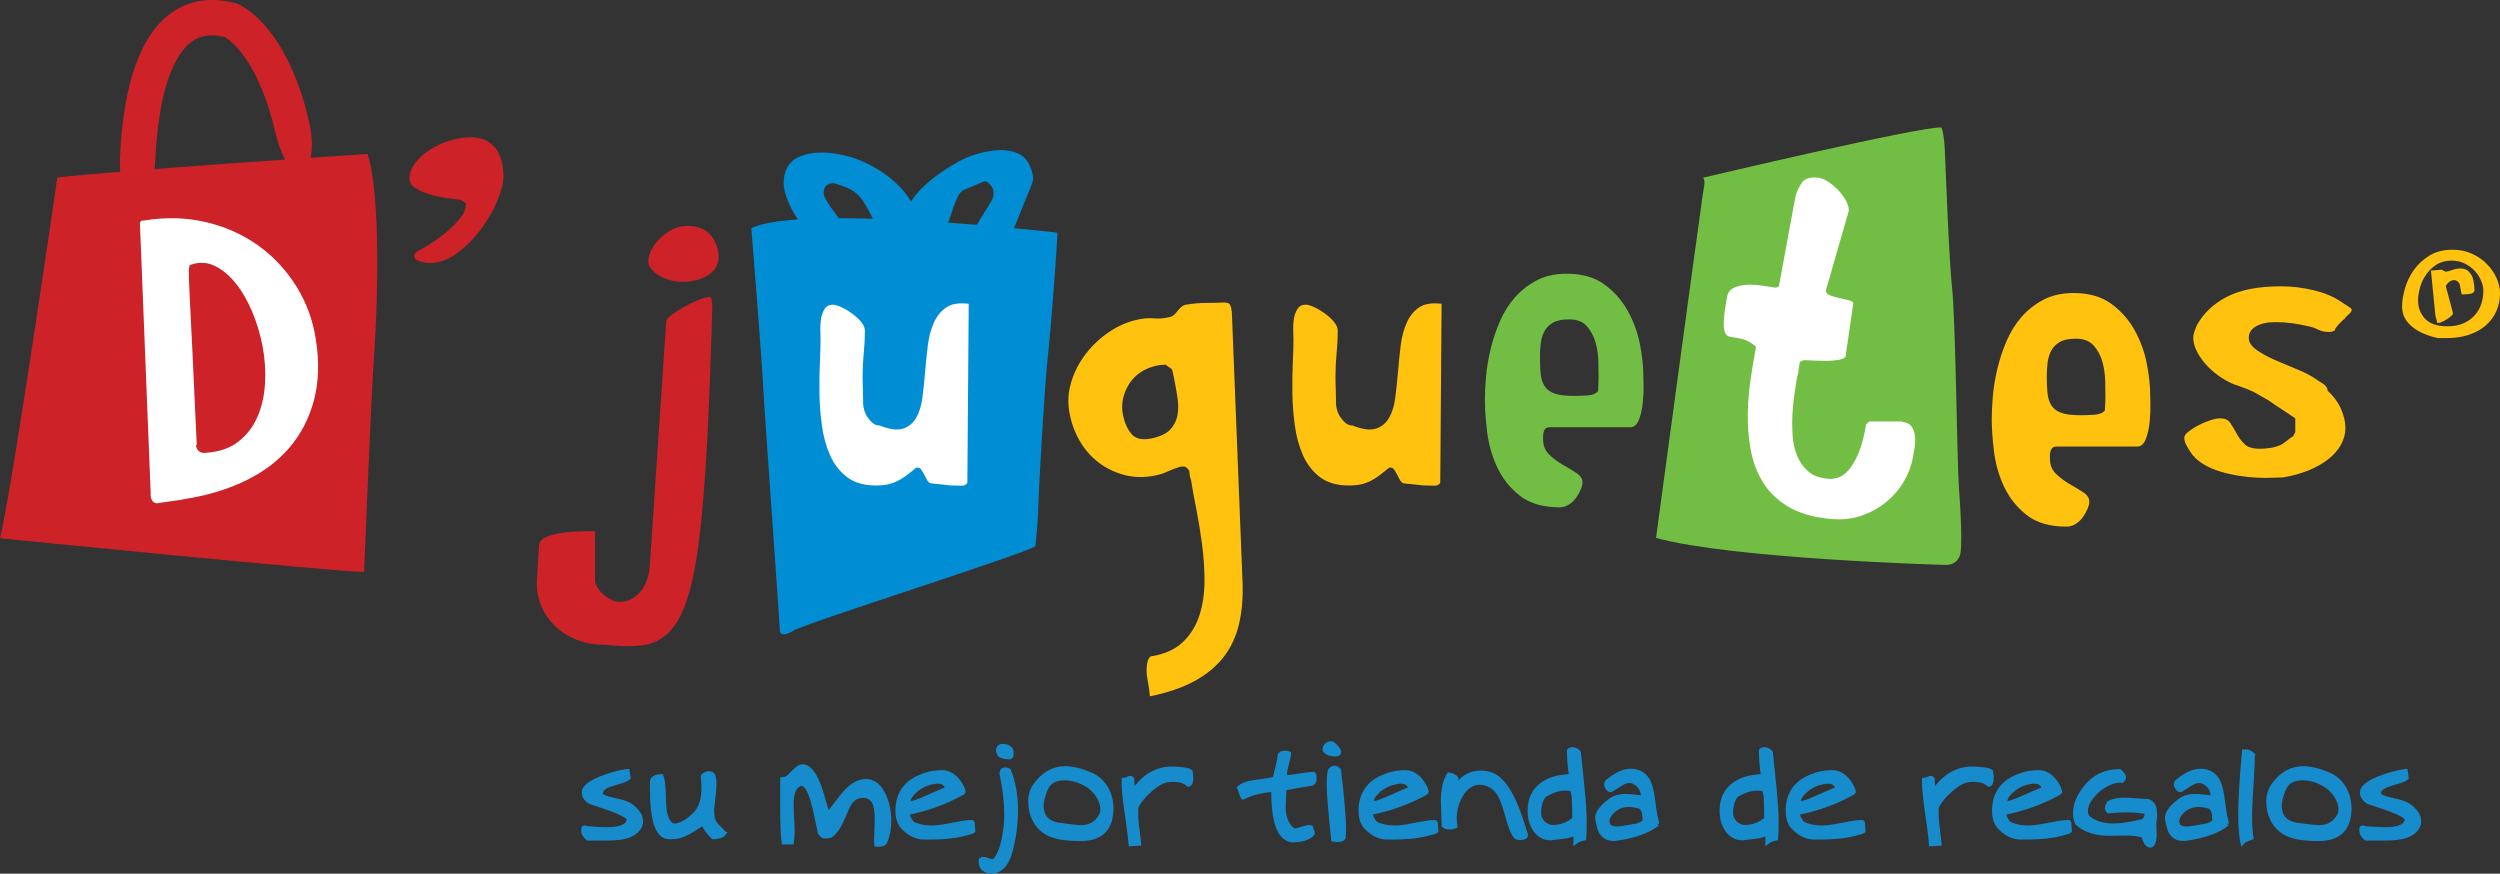 <svg xmlns="http://www.w3.org/2000/svg" width="400" height="139.786"><rect width="100%" height="100%" fill="#333333" stroke="none"/><path d="M22.136 35.045c.778-1.712 1.43-3.094 1.882-4.54.456-1.443.716-2.943.817-4.852.057-1.033.164-3.106.48-5.58.313-2.465.854-5.346 1.75-7.826.444-1.24.976-2.37 1.553-3.28.575-.913 1.188-1.6 1.744-2.055 1.108-.91 1.97-1.03 1.968-1.055 0 .03 1.353-.55 3.88.124l-.332-.108-.072-.03.01.005.053.027.15.087c.11.07.235.153.363.245.255.186.53.41.8.66.548.503 1.096 1.115 1.614 1.794 1.04 1.36 1.95 2.99 2.676 4.617 1.465 3.26 2.225 6.452 2.55 7.787.852 3.674 2.087 5.654 4.218 8.77 1.457-3.468 2.133-5.965 1.285-10.03-.333-1.48-1.14-5-2.865-8.856-.865-1.924-1.968-3.926-3.352-5.736-.693-.902-1.453-1.757-2.29-2.524-.42-.384-.857-.746-1.324-1.08-.234-.17-.475-.33-.733-.486-.127-.08-.26-.157-.406-.233l-.227-.12-.133-.063-.214-.094-.125-.054-.206-.055c-1.834-.49-3.594-.582-4.852-.452-1.263.125-1.997.383-1.996.372.002.003-.442.107-1.192.41-.747.302-1.798.844-2.848 1.715-1.06.863-2.083 2.04-2.93 3.384-.856 1.343-1.552 2.845-2.108 4.384-1.113 3.086-1.7 6.318-2.047 9.04-.34 2.723-.44 4.945-.48 6.055-.063 2.048.187 3.655.68 5.15.5 1.497 1.24 2.893 2.26 4.482" fill="#cc2228"/><path d="M264.962 86.07s6.733-49.794 7.26-53.322c.265-2.55.793-3.726.265-4.314 0 0 34.718-8.232 38.15-8.037 0 0 .395.787.526 3.53.13 2.745.66 17.447 1.188 22.348.53 4.9.794 27.64 1.057 31.367.263 3.72.662 10.192.133 11.37-.53 1.173-1.453 1.37-2.246 1.37-.79 0-34.186-.98-46.332-4.313" fill="#72be44"/><path d="M58.802 24.624s-40.46 2.698-49.63 3.775c0 0-7.014 48.552-9.172 57.724 0 0 53.946 5.395 58.263 5.395 0 0 1.08-27.514 1.618-35.068.542-7.552 1.08-25.355-1.078-31.828" fill="#cc2228"/><path d="M169.18 37.218s-40.652-4.677-48.968-.72c0 0 1.755 21.94 1.875 24.998.115 3.055 2.692 38.3 2.692 39.56 0 0 .116 1.08 2.226-.18 2.108-1.26 36.902-12.228 38.66-13.486 0 0 .467-4.318.467-6.294 0-1.98 1.055-20.14 1.523-24.098.468-3.956 1.523-17.982 1.523-19.78" fill="#008dd3"/><path d="M158.423 40.08c-.033.013-.065.022-.1.036-1 .423-1.95.91-2.874 1.422-.32-1.262-.32-2.432.032-3.497.38-1.165.873-2.223 1.476-3.176.6-.953 1.137-1.81 1.6-2.574.465-.763.54-1.516.226-2.255-.062-.15-.246-.38-.548-.687-.306-.308-.57-.415-.79-.32l-3.115 1.312c-.52.22-.92.668-1.197 1.355l-.676 1.66c-.012.18-.16.656-.444 1.432-.286.775-.448 1.216-.493 1.32-.04.105-.322.267-.842.485-.74.314-1.434.475-2.084.487-.65.01-1.478-.032-2.482-.133-.328.048-.54-.038-.63-.258-.095-.223-.174-.41-.235-.558-.47-1.11-.4-2.234.217-3.366.614-1.132 1.475-2.193 2.588-3.186 1.11-.99 2.283-1.88 3.525-2.663 1.24-.786 2.268-1.35 3.083-1.694.742-.314 1.606-.59 2.6-.833.987-.24 1.96-.368 2.918-.38.954-.008 1.86.175 2.72.556.858.38 1.495 1.052 1.9 2.018.186.443.338.904.45 1.38.114.478.04 1.03-.215 1.663l-3.848 9.46c-.896.274-1.79.576-2.675.95-.03.015-.058.03-.087.043" fill="#008dd3"/><path d="M136.658 41.396c.012-.29.02-.6.015-.953-.013-.6-.056-1.23-.13-1.89-.078-.663-.317-1.273-.726-1.835-.15-.05-.382-.255-.685-.61-.307-.357-.62-.757-.933-1.204-.317-.446-.77-1.063-1.353-1.852-.23-.333-.492-.76-.782-1.28-.293-.52-.36-1.013-.206-1.47.228-.688.762-1.018 1.602-.99l1.488.5c1.374.458 2.407 1.23 3.108 2.31.7 1.085 1.336 2.275 1.922 3.573l1.26.42 4.62-.49.037-.114c.024-.074.055-.107.096-.093.036.013.07-.02.093-.098.36-1.068.225-2.13-.396-3.19-.623-1.054-1.455-2.053-2.493-2.996-1.046-.943-2.175-1.748-3.396-2.41-1.22-.663-2.213-1.12-2.976-1.378-.84-.28-1.816-.524-2.937-.73-1.12-.203-2.246-.262-3.375-.173-1.134.085-2.14.364-3.018.835-.878.47-1.485 1.2-1.815 2.192-.36 1.07-.39 2.16-.08 3.28.302 1.12.765 2.21 1.386 3.267.623 1.058 1.29 2.107 2.002 3.15.085.126.15.245.23.366.535.19 1.06.393 1.578.607 2.135.872 4.093 1.974 5.862 3.256" fill="#008dd3"/><path d="M31.406 71.52c.237.717.74 1.028 1.504.93 2.147-.142 3.89-.738 5.227-1.79 1.336-1.05 2.35-2.362 3.043-3.937.692-1.575 1.1-3.34 1.218-5.3.12-1.956 0-3.914-.357-5.87-.36-1.957-.92-3.843-1.684-5.658-.763-1.813-1.66-3.353-2.683-4.618-1.03-1.265-2.15-2.184-3.367-2.757-1.216-.574-2.495-.62-3.83-.144-.145 0-.23.288-.252.86-.024.573.012 1.85.107 3.83.096 1.982.24 4.87.432 8.665.19 3.797.43 8.94.715 15.432-.095.047-.13.108-.107.18.024.07.036.13.036.18m-7.304 7.875v-.573l-1.72-43.18c.097-.19.168-.296.217-.32.045-.024.165-.037.356-.037 3.533-.573 6.862-.488 9.99.25 3.125.742 5.907 1.98 8.34 3.724 2.436 1.745 4.465 3.903 6.087 6.48 1.624 2.58 2.674 5.42 3.152 8.523.574 3.58.477 6.827-.286 9.74-.765 2.91-2.078 5.454-3.94 7.624-1.86 2.174-4.237 3.95-7.125 5.334-2.89 1.388-6.193 2.366-9.917 2.938-.143.048-.418.096-.824.146-.407.043-.823.105-1.253.177-.43.07-.846.13-1.252.178-.406.048-.68.096-.824.147-.383-.1-.632-.24-.75-.433-.12-.19-.205-.428-.252-.715" fill="#fff"/><path d="M66.242 40.864c0-.047.05-.13.144-.25.095-.12.143-.203.143-.252.572-.286 1.31-.715 2.218-1.288.907-.574 1.792-1.218 2.65-1.934.86-.716 1.6-1.455 2.22-2.22.62-.763.932-1.48.932-2.148V32.558c-.05-.047-.168-.13-.358-.25-.193-.12-.335-.227-.43-.323-.43-.047-1.1-.13-2.006-.25-.907-.12-1.825-.31-2.756-.574-.932-.26-1.744-.594-2.435-1.003-.694-.402-1.04-.94-1.04-1.61 0-.86.31-1.694.933-2.505.62-.813 1.407-1.516 2.362-2.113.955-.598 2.005-1.075 3.152-1.433 1.145-.358 2.242-.538 3.293-.538 1.098 0 1.992.204 2.686.608.692.407 1.23.92 1.61 1.54.384.622.646 1.3.79 2.04.142.74.213 1.422.213 2.042 0 1.002-.32 2.29-.965 3.866-.645 1.577-1.517 3.104-2.614 4.583-1.098 1.48-2.363 2.756-3.796 3.83-1.432 1.075-2.912 1.612-4.44 1.612-.477 0-1.014-.095-1.61-.288-.598-.19-.896-.5-.896-.93M103.73 41.732c0-.525.166-1.11.5-1.755.335-.644.79-1.252 1.362-1.825.573-.574 1.228-1.05 1.97-1.432.738-.382 1.514-.574 2.327-.574 1.812 0 3.114.526 3.9 1.576.788 1.05 1.18 2.148 1.18 3.294.05 1.194-.45 2.16-1.502 2.9-1.05.74-2.434 1.134-4.152 1.18-.67 0-1.337-.082-2.005-.25-.67-.165-1.266-.405-1.79-.714-.526-.31-.955-.67-1.29-1.075-.334-.406-.5-.847-.5-1.325m-17.83 51.2c0-.24.025-.633.07-1.183.05-.55.085-1.135.11-1.755.023-.62.06-1.204.106-1.754.048-.547.072-.942.072-1.18.142-.526.584-.93 1.325-1.218.74-.286 1.575-.49 2.506-.608.93-.12 1.872-.192 2.827-.216.955-.025 1.72-.035 2.292-.035v7.877c0 .333.118.703.357 1.11.24.404.548.775.93 1.107.383.335.8.622 1.254.862.456.238.896.356 1.325.356.86 0 1.588-.192 2.185-.572.596-.382 1.084-.85 1.467-1.397.382-.55.67-1.134.86-1.754.19-.622.31-1.195.358-1.72l2.648-39.382c0-.285.3-.655.897-1.11.597-.452 1.264-.88 2.004-1.29.74-.403 1.492-.762 2.256-1.073.763-.31 1.335-.466 1.718-.466.24 0 .36.098.36.288 0 .096.022.276.07.54.048.26.073.463.073.606-.24 8.736-.525 16.173-.858 22.306-.336 6.133-.765 11.253-1.29 15.36-.526 4.106-1.195 7.315-2.006 9.632-.812 2.314-1.814 4.02-3.008 5.12-1.193 1.097-2.6 1.728-4.224 1.896-1.623.167-3.532.13-5.728-.107-1.72 0-3.26-.274-4.62-.822-1.36-.55-2.505-1.277-3.436-2.184-.932-.908-1.648-1.934-2.148-3.08-.5-1.145-.752-2.34-.752-3.58v-.572z" fill="#cc2228"/><path d="M131.293 54.335c0-.334-.01-.823-.036-1.47-.024-.643.012-1.26.106-1.86.096-.596.29-1.122.575-1.575.286-.454.716-.68 1.287-.68.382 0 .872.142 1.47.428.597.287 1.168.636 1.72 1.04.546.406 1.01.85 1.395 1.324.38.478.573.93.573 1.36 0 1.195-.06 2.376-.18 3.544-.12 1.17-.18 2.377-.18 3.618v.86c0 .427.012.883.037 1.36.022.477.036.93.036 1.36v.86c0 .333.06.704.18 1.11.118.406.296.787.536 1.144.24.36.512.67.824.93.31.263.68.395 1.11.395 1.574.622 2.815.788 3.723.503.906-.288 1.61-.86 2.112-1.72.5-.86.833-1.933 1.002-3.223.166-1.288.31-2.65.43-4.08.118-1.434.262-2.84.428-4.226.168-1.383.49-2.614.966-3.687.48-1.075 1.147-1.898 2.007-2.472.86-.572 2.052-.762 3.58-.572l-.216 28.642c-.19.333-.537.49-1.038.466-.5-.024-.872-.035-1.11-.035h-.5c-.097 0-.3-.026-.61-.072-.31-.048-.644-.084-1.003-.108-.358-.026-.705-.06-1.04-.108-.333-.05-.548-.072-.643-.072-.24-.142-.43-.36-.573-.643-.145-.287-.287-.562-.43-.824-.143-.262-.286-.502-.43-.716-.142-.214-.357-.323-.642-.323h-.144c-.573.478-1.1.894-1.576 1.253-.478.36-.957.658-1.432.894-.478.242-.993.42-1.54.54-.55.118-1.207.18-1.97.18-1.86 0-3.377-.443-4.546-1.325-1.17-.883-2.078-2.04-2.72-3.473-.647-1.433-1.088-3.032-1.325-4.8-.24-1.764-.372-3.508-.395-5.226-.026-1.718 0-3.33.07-4.834.072-1.504.108-2.733.108-3.687" fill="#fff"/><path d="M246.394 57.113c0 1.004.034 1.887.106 2.65.072.765.276 1.42.61 1.97.332.55.86.955 1.575 1.216.716.263 1.74.393 3.08.393.62 0 1.346-.022 2.183-.07.834-.048 1.418-.287 1.754-.717 0-.19.01-.548.036-1.074.023-.525.035-.86.035-1.003 0-.668-.012-1.54-.035-2.614-.025-1.075-.178-2.114-.466-3.116-.287-1-.75-1.86-1.396-2.577-.644-.716-1.588-1.074-2.83-1.074-1.144 0-2.027.19-2.648.57-.623.385-1.074.874-1.36 1.47-.288.598-.466 1.253-.538 1.97-.072.715-.106 1.384-.106 2.003m-8.808 6.805c0-1.05.06-2.27.178-3.654.12-1.383.36-2.828.716-4.33.36-1.505.847-2.984 1.47-4.442.62-1.455 1.42-2.744 2.4-3.866.976-1.12 2.145-2.04 3.505-2.757 1.362-.717 2.973-1.075 4.834-1.075 2.435 0 4.44.573 6.015 1.72 1.575 1.146 2.828 2.566 3.76 4.26.93 1.694 1.574 3.472 1.93 5.334.36 1.86.54 3.508.54 4.94 0 .097.01.573.036 1.432.023.86-.013 1.802-.107 2.83-.097 1.026-.3 1.957-.61 2.79-.31.837-.776 1.254-1.394 1.254h-12.89c-.336 0-.574.084-.72.252-.14.167-.238.358-.283.572-.05.214-.072.43-.072.645v.465c0 1.004.322 1.815.966 2.434.646.622 1.362 1.16 2.148 1.613.79.45 1.517.892 2.185 1.323.668.43 1.002.93 1.002 1.504 0 .333-.095.73-.286 1.182-.192.453-.443.894-.752 1.325-.31.43-.693.79-1.146 1.074-.456.286-.944.43-1.468.43-2.674 0-4.798-.62-6.372-1.862-1.577-1.242-2.783-2.756-3.618-4.547-.836-1.79-1.37-3.674-1.612-5.656-.238-1.98-.356-3.713-.356-5.192" fill="#72be44"/><path d="M280.974 55.48c-.622-.524-1.195-.882-1.72-1.073-.526-.19-1.015-.31-1.468-.36-.454-.046-.836-.118-1.146-.213-.31-.095-.537-.346-.68-.752-.144-.405-.192-1.038-.144-1.897.05-.86.216-2.078.502-3.653.143-.716.525-1.217 1.145-1.505.62-.285 1.325-.44 2.113-.464.788-.024 1.6.025 2.436.143.834.12 1.54.227 2.11.32l.502-.212 2.65-14.394c.19-.715.513-1.42.967-2.112.454-.69 1.255-.99 2.4-.895.525 0 1.098.19 1.718.573.62.382 1.193.848 1.72 1.397.522.55.953 1.134 1.287 1.754.335.62.476 1.17.43 1.646l-3.653 12.674c0 .383.24.657.717.825.477.167.99.31 1.54.427.548.12 1.05.24 1.502.36.454.118.656.3.61.537l-1.22 8.45c0 .047-.06.107-.178.18-.118.07-.202.13-.25.177-.477.144-1.014.24-1.61.286-.6.048-1.194.06-1.79.037-.6-.025-1.16-.048-1.684-.072-.526-.024-.93-.037-1.217-.037l-.573.287c-.097.383-.155.716-.18 1.003-.023.287-.06.56-.105.824-.05.26-.097.418-.146.463-.095.624-.227 1.446-.393 2.472-.167 1.027-.288 2.125-.358 3.295-.073 1.17-.073 2.36 0 3.58.07 1.217.308 2.327.715 3.33.403 1.002 1.002 1.85 1.79 2.542.786.69 1.873 1.085 3.258 1.182.382.047.847 0 1.396-.144.55-.144 1.11-.512 1.68-1.11.575-.597 1.123-1.492 1.65-2.687.524-1.193.953-2.792 1.288-4.797l.502-.43h5.155l.214.072c.715.097 1.216.394 1.503.896.286.5.44 1.062.467 1.682.023.62-.026 1.24-.144 1.86-.12.624-.204 1.102-.25 1.435-.24 1.242-.717 2.47-1.433 3.687-.717 1.217-1.636 2.29-2.757 3.22-1.123.933-2.423 1.66-3.902 2.186-1.48.524-3.105.716-4.87.573-2.77-.24-5.037-.872-6.802-1.9-1.77-1.025-3.14-2.315-4.117-3.866-.98-1.55-1.65-3.268-2.006-5.154-.36-1.887-.526-3.807-.5-5.766.022-1.956.177-3.877.464-5.764.286-1.885.57-3.59.86-5.12" fill="#fff"/><path d="M388.952 43.29l1.704-.14.642.32h.07c.307-.048.615-.13.923-.25.31-.117.64-.2.997-.248.804-.07 1.39.1 1.758.515.367.414.596.86.692 1.333.05.308.09.58.124.816.037.238.054.533.054.888-.095.262-.308.42-.637.48-.333.06-.642.088-.925.088-.05 0-.136.006-.267.018-.13.013-.208-.005-.23-.053l-.32-1.634c-.05-.142-.166-.284-.355-.425-.19-.144-.403-.2-.64-.178-.308.047-.574.178-.798.39-.226.213-.36.415-.408.603l1.135 4.264c.024.142-.065.302-.268.478-.2.18-.433.35-.693.516-.26.167-.51.303-.746.41-.237.105-.378.16-.426.16h-.07l-.036.035h-.037c-.165 0-.248-.023-.248-.073l-.283-1.134-.712-7.177zm-2.06 4.725c0 1.21.38 2.21 1.138 3.003.757.794 1.94 1.19 3.55 1.19.995 0 1.853-.16 2.576-.48.723-.32 1.32-.746 1.794-1.278.473-.533.823-1.138 1.048-1.812.225-.676.34-1.38.34-2.114 0-.52-.126-1.07-.375-1.65-.248-.58-.593-1.103-1.032-1.564-.436-.462-.968-.847-1.595-1.155-.63-.307-1.322-.46-2.08-.46-.948 0-1.758.218-2.432.656-.674.44-1.233.978-1.67 1.617-.44.64-.76 1.326-.957 2.06-.203.734-.304 1.397-.304 1.988m-2.558 1.03c0-.874.155-1.846.462-2.91.31-1.068.788-2.056 1.44-2.968.65-.91 1.485-1.675 2.504-2.29 1.016-.616 2.25-.925 3.694-.925 1.113 0 2.137.214 3.073.64.935.426 1.734.976 2.397 1.653.663.674 1.177 1.42 1.545 2.238.366.816.55 1.627.55 2.433 0 1.042-.197 2-.585 2.876-.392.876-.954 1.634-1.69 2.273-.73.64-1.628 1.138-2.68 1.492-1.055.355-2.232.534-3.536.534h-1.422c-.78-.165-1.515-.39-2.2-.674-.69-.284-1.298-.634-1.83-1.05-.534-.413-.953-.892-1.262-1.437-.307-.545-.462-1.173-.462-1.884M179.687 66.436c.238 1.195.68 2.184 1.325 2.972.644.786 1.706 1.04 3.186.752 1.384-.287 2.386-.752 3.008-1.397.62-.643 1.014-1.408 1.18-2.29.167-.884.167-1.862 0-2.937-.166-1.073-.37-2.185-.607-3.33l-.144-.715-.144-.43-1.003-.715c-.05 0-.24.012-.574.036-.334.025-.597.06-.788.108-.954.19-1.815.537-2.578 1.038-.763.5-1.384 1.123-1.862 1.862-.478.74-.81 1.54-1 2.4-.193.858-.193 1.743 0 2.648m4.366 38.598c2.195-.336 3.913-1.088 5.157-2.258 1.24-1.17 2.135-2.603 2.686-4.294.548-1.696.823-3.535.823-5.516 0-1.98-.133-3.962-.395-5.942-.264-1.983-.573-3.867-.93-5.657-.36-1.792-.634-3.307-.824-4.546-.095-.19-.166-.466-.214-.825-.05-.357-.072-.582-.072-.68-.286-.382-.514-.596-.68-.644-.167-.045-.418-.045-.75 0-.67.193-1.34.444-2.008.753-.667.31-1.385.538-2.147.68-1.72.335-3.354.287-4.906-.142-1.552-.43-2.925-1.11-4.118-2.04-1.194-.932-2.183-2.09-2.97-3.473-.79-1.385-1.327-2.89-1.612-4.512-.286-1.622-.18-3.245.323-4.87.5-1.622 1.275-3.113 2.325-4.475 1.05-1.36 2.304-2.53 3.76-3.508 1.455-.978 2.995-1.634 4.618-1.97.86-.19 1.696-.25 2.507-.178.81.07 1.6.01 2.363-.18.334-.047.61-.167.824-.358.215-.19.406-.395.573-.608.166-.215.346-.418.537-.61.19-.19.453-.332.786-.43 1.147-.188 2.21-.284 3.188-.284.978 0 1.993-.024 3.043-.073.43.05.693.133.79.252.094.12.188.346.287.68v.287c0 .047.023.094.07.143l1.718 43.393c.096 2.48-.095 4.727-.573 6.73-.477 2.006-1.3 3.762-2.47 5.264-1.17 1.503-2.722 2.78-4.653 3.832-1.935 1.048-4.31 1.862-7.127 2.434-.048-.717-.178-1.636-.393-2.756-.216-1.123-.18-2.162.106-3.116l.358-.5zM206.95 54.335c0-.334-.01-.823-.035-1.47-.025-.643.013-1.26.107-1.86.096-.596.288-1.122.574-1.575.287-.454.716-.68 1.29-.68.382 0 .87.142 1.467.428.596.287 1.17.636 1.718 1.04.55.406 1.016.85 1.4 1.324.38.478.57.93.57 1.36 0 1.195-.06 2.376-.18 3.544-.117 1.17-.177 2.377-.177 3.618v.86c0 .427.01.883.037 1.36.023.477.033.93.033 1.36v.86c0 .333.06.704.18 1.11.117.406.298.787.538 1.144.238.36.513.67.824.93.31.263.68.395 1.11.395 1.575.622 2.815.788 3.723.503.908-.288 1.612-.86 2.113-1.72.5-.86.834-1.933 1-3.223.168-1.288.312-2.65.432-4.08.118-1.434.26-2.84.43-4.226.166-1.383.49-2.614.966-3.687.477-1.075 1.147-1.898 2.006-2.472.86-.572 2.052-.762 3.58-.572l-.215 28.642c-.192.333-.538.49-1.04.466-.5-.024-.87-.035-1.11-.035h-.5c-.096 0-.3-.026-.61-.072-.31-.048-.644-.084-1.002-.108-.357-.026-.704-.06-1.037-.108-.335-.05-.55-.072-.645-.072-.24-.142-.43-.36-.572-.643-.143-.287-.288-.562-.43-.824-.142-.262-.286-.502-.43-.716-.144-.214-.358-.323-.643-.323h-.145c-.572.478-1.1.894-1.574 1.253-.477.36-.955.658-1.432.894-.477.242-.99.42-1.54.54-.548.118-1.206.18-1.97.18-1.86 0-3.377-.443-4.547-1.325-1.17-.883-2.074-2.04-2.72-3.473-.643-1.433-1.085-3.032-1.324-4.8-.238-1.764-.37-3.508-.393-5.226-.026-1.718 0-3.33.072-4.834.07-1.504.106-2.733.106-3.687M327.487 60.206c0 1.003.036 1.887.108 2.65.072.766.274 1.42.608 1.97.335.548.86.955 1.577 1.216.716.264 1.74.394 3.08.394.618 0 1.348-.024 2.182-.072.835-.046 1.42-.285 1.754-.715 0-.19.012-.55.038-1.076.023-.524.034-.858.034-1.002 0-.668-.01-1.54-.034-2.613-.026-1.076-.18-2.115-.467-3.117-.285-1.002-.752-1.86-1.395-2.577-.646-.716-1.588-1.074-2.83-1.074-1.145 0-2.03.19-2.65.57-.62.385-1.073.875-1.36 1.47-.286.598-.465 1.253-.537 1.97-.072.715-.108 1.384-.108 2.004m-8.807 6.804c0-1.05.06-2.268.178-3.654.12-1.383.36-2.828.717-4.33.358-1.505.848-2.984 1.468-4.44.622-1.457 1.42-2.746 2.398-3.868.98-1.12 2.15-2.04 3.512-2.756 1.36-.716 2.97-1.075 4.832-1.075 2.436 0 4.44.574 6.015 1.72 1.572 1.145 2.827 2.566 3.76 4.26.93 1.695 1.575 3.473 1.933 5.334.358 1.863.536 3.51.536 4.942 0 .096.01.574.035 1.432.023.86-.013 1.803-.108 2.828-.096 1.028-.298 1.96-.608 2.793-.312.837-.777 1.254-1.398 1.254h-12.89c-.333 0-.573.083-.715.25-.144.168-.24.358-.285.57-.05.217-.073.432-.073.647v.465c0 1.004.32 1.814.966 2.435.644.62 1.36 1.157 2.15 1.612.786.45 1.513.894 2.182 1.323.67.43 1.002.93 1.002 1.504 0 .334-.096.726-.286 1.18-.19.455-.442.897-.752 1.326-.31.43-.692.788-1.145 1.074-.455.287-.944.43-1.47.43-2.674 0-4.797-.62-6.372-1.863-1.575-1.24-2.78-2.757-3.616-4.547-.836-1.79-1.373-3.675-1.612-5.657-.238-1.98-.358-3.71-.358-5.19M349.488 70.017c0-.286.226-.61.68-.967.452-.356.977-.69 1.575-1.003.597-.31 1.215-.574 1.862-.788.644-.215 1.18-.323 1.612-.323.762 0 1.31.25 1.645.752.335.5.668 1.063 1.002 1.683.333.62.753 1.18 1.256 1.68.5.502 1.323.754 2.468.754.526 0 1.098-.048 1.72-.143.62-.096 1.168-.262 1.647-.5.047 0 .154-.062.32-.18.17-.12.36-.262.575-.43.214-.168.418-.322.61-.466.19-.143.356-.24.5-.287v-.14c0-.048.01-.073.034-.073.025 0 .037-.024.037-.07.145-.192.215-.335.215-.432v-2.148c-.62-.43-1.17-.798-1.646-1.11-.48-.31-.97-.63-1.47-.966-.5-.332-.918-.62-1.25-.857-.194-.096-.432-.228-.717-.395-.29-.167-.575-.333-.86-.502-.288-.167-.55-.31-.79-.43-.238-.118-.38-.18-.427-.18-.05-.046-.203-.117-.467-.213-.263-.095-.55-.2-.86-.323-.31-.118-.6-.226-.86-.322-.26-.094-.417-.142-.465-.142-.908-.382-1.754-.86-2.54-1.433-.79-.572-1.482-1.204-2.078-1.898-.597-.692-1.063-1.396-1.396-2.112-.333-.716-.5-1.407-.5-2.076 0-.286.07-.62.215-1.002.14-.382.26-.693.358-.932 1.05-1.908 2.648-3.425 4.797-4.547 2.148-1.12 5.036-1.683 8.665-1.683 1.718 0 3.437.203 5.155.61 1.718.405 3.15.99 4.296 1.754l1.647 1.073.07.073c.145.143.193.214.145.214v.072c0 .19-.168.428-.502.714-.333.287-.548.526-.645.716-.188.097-.498.382-.928.86-.43.48-.645.812-.645 1-.287.145-.598.217-.932.217-.668 0-1.253-.13-1.752-.394-.503-.262-1.04-.44-1.612-.537-.81-.19-1.647-.346-2.505-.464-.86-.12-1.743-.18-2.65-.18-1.337 0-2.386.227-3.15.68-.765.455-1.146 1.063-1.146 1.826 0 .717.428 1.373 1.287 1.97.86.597 1.873 1.145 3.043 1.646 1.17.5 2.363 1.003 3.582 1.504 1.217.5 2.183 1.015 2.9 1.54.43.287.798.525 1.11.716.31.19.536.478.68.86v.213c.954.86 1.67 1.827 2.147 2.9.476 1.075.715 2.113.715 3.116 0 .908-.24 1.79-.716 2.65-.478.86-1.158 1.636-2.04 2.328-.886.692-1.946 1.288-3.187 1.79-1.242.502-2.603.872-4.083 1.11-.285 0-.728.012-1.325.036-.596.025-1.013.036-1.253.036-1.29 0-2.566-.083-3.83-.252-1.266-.166-2.446-.416-3.545-.752-1.098-.332-2.065-.76-2.9-1.29-.835-.523-1.493-1.167-1.968-1.93-.243-.383-.457-.753-.646-1.112-.192-.357-.286-.727-.286-1.11" fill="#ffc20e"/><path d="M102.558 131.41c0 .3-.062.57-.184.816-.51 1.02-1.634 1.634-3.37 1.838-.578.07-1.293.102-2.144.102h-2.807c-.497-.383-.746-.85-.746-1.396 0-.062.014-.168.042-.318.034-.035.088-.052.163-.052l.705.14c.11.02.678.055 1.706.105.586.02.998.03 1.236.03 2.165 0 3.308-.51 3.43-1.53.055-.45-1.105-1.09-3.48-1.92-.28-.096-1.13-.382-2.554-.858-.245-.082-.48-.245-.704-.49-.293-.32-.44-.674-.44-1.063 0-.095.017-.217.052-.367.306-.865 1.715-1.688 4.227-2.47 1.007-.314 1.913-.518 2.716-.613l.163 1.102c-.245.218-.78.443-1.602.674-.974.28-1.61.493-1.91.644-.62.313-.93.714-.93 1.204 0 .36.695.69 2.084.99.885.19 1.463.342 1.736.45.613.184 1.18.545 1.705 1.083.605.62.908 1.253.908 1.9" fill="#168ccc"/><path d="M102.558 131.41c0 .3-.062.57-.184.816-.51 1.02-1.634 1.634-3.37 1.838-.578.07-1.293.102-2.144.102h-2.807c-.497-.383-.746-.85-.746-1.396 0-.062.014-.168.042-.318.034-.035.088-.052.163-.052l.705.14c.11.02.678.055 1.706.105.586.02.998.03 1.236.03 2.165 0 3.308-.51 3.43-1.53.055-.45-1.105-1.09-3.48-1.92-.28-.096-1.13-.382-2.554-.858-.245-.082-.48-.245-.704-.49-.293-.32-.44-.674-.44-1.063 0-.095.017-.217.052-.367.306-.865 1.715-1.688 4.227-2.47 1.007-.314 1.913-.518 2.716-.613l.163 1.102c-.245.218-.78.443-1.602.674-.974.28-1.61.493-1.91.644-.62.313-.93.714-.93 1.204 0 .36.695.69 2.084.99.885.19 1.463.342 1.736.45.613.184 1.18.545 1.705 1.083.605.62.908 1.253.908 1.9z" fill="none" stroke="#168ccc" stroke-width=".653"/><path d="M115.872 133.33c-.32.408-.916.615-1.786.622-.348-.354-.61-.643-.787-.868-.328-.415-.586-.868-.777-1.358-.177.1-.674.415-1.49.94-.614.4-1.148.693-1.604.88-.648.27-1.287.406-1.92.406h-.327c-.075-.013-.133-.02-.174-.02-1.798 0-2.696-2.605-2.696-7.816v-.938c0-.644.51-.974 1.53-.987.198.51.314 1.38.35 2.604.046 1.552.094 2.498.14 2.84.158 1.06.515 1.833 1.073 2.317.137.09.3.134.49.134.926 0 1.988-.576 3.186-1.726.98-.94 1.47-2.325 1.47-4.156 0-.613-.01-.99-.03-1.134-.027-.17-.05-.418-.07-.745-.015-.156.104-.3.356-.428.217-.116.41-.174.58-.174.17 0 .334.035.49.103.294.19.44.728.44 1.613 0 .422-.04.98-.122 1.674-.177 1.512-.266 2.34-.266 2.482 0 .102.003.174.01.214.034.756.123 1.286.266 1.594.123.272.364.578.725.918.428.408.742.745.94 1.01" fill="#168ccc"/><path d="M115.872 133.33c-.32.408-.916.615-1.786.622-.348-.354-.61-.643-.787-.868-.328-.415-.586-.868-.777-1.358-.177.1-.674.415-1.49.94-.614.4-1.148.693-1.604.88-.648.27-1.287.406-1.92.406h-.327c-.075-.013-.133-.02-.174-.02-1.798 0-2.696-2.605-2.696-7.816v-.938c0-.644.51-.974 1.53-.987.198.51.314 1.38.35 2.604.046 1.552.094 2.498.14 2.84.158 1.06.515 1.833 1.073 2.317.137.09.3.134.49.134.926 0 1.988-.576 3.186-1.726.98-.94 1.47-2.325 1.47-4.156 0-.613-.01-.99-.03-1.134-.027-.17-.05-.418-.07-.745-.015-.156.104-.3.356-.428.217-.116.41-.174.58-.174.17 0 .334.035.49.103.294.19.44.728.44 1.613 0 .422-.04.98-.122 1.674-.177 1.512-.266 2.34-.266 2.482 0 .102.003.174.01.214.034.756.123 1.286.266 1.594.123.272.364.578.725.918.428.408.742.745.94 1.01z" fill="none" stroke="#168ccc" stroke-width=".653"/><path d="M142.286 131.287c0 1.28-.224 2.443-.673 3.492-.164.244-.48.367-.95.367h-.214c-.042 0-.114-.004-.216-.01-.034-.307-.05-.624-.05-.95 0-.347.016-.865.05-1.552s.05-1.205.05-1.552c0-1.11-.108-1.933-.325-2.472-.35-.85-.982-1.275-1.9-1.275-.906 0-1.635.436-2.186 1.307-.06.096-.476 1.008-1.245 2.737-.512 1.143-1.105 1.93-1.778 2.358-.11.007-.4.043-.868.112-.273 0-.535-.194-.786-.582l-.654-3.023c-.32-1.47-.626-2.563-.92-3.277-.42-1.03-.88-1.542-1.377-1.542h-.164c-.013 0-.05.014-.112.04-.877.34-1.316 1.434-1.316 3.278 0 .41.017.906.05 1.49.083 1.418.123 2.306.123 2.666 0 .695-.047 1.32-.142 1.88h-1.298c-.163-1.178-.24-3.173-.234-5.984v-4.106c.442-.02.837-.2 1.185-.54.17-.17.514-.508 1.032-1.012.367-.353.725-.53 1.073-.53.102 0 .218.02.347.06 1.042.328 1.952 1.82 2.728 4.473l.92 3.156c.34-.374.87-1.048 1.593-2.02.662-.886 1.227-1.55 1.697-1.992.94-.878 1.88-1.318 2.82-1.318 1.247 0 2.22.787 2.922 2.36.544 1.218.816 2.538.816 3.96" fill="#168ccc"/><path d="M142.286 131.287c0 1.28-.224 2.443-.673 3.492-.164.244-.48.367-.95.367h-.214c-.042 0-.114-.004-.216-.01-.034-.307-.05-.624-.05-.95 0-.347.016-.865.05-1.552s.05-1.205.05-1.552c0-1.11-.108-1.933-.325-2.472-.35-.85-.982-1.275-1.9-1.275-.906 0-1.635.436-2.186 1.307-.06.096-.476 1.008-1.245 2.737-.512 1.143-1.105 1.93-1.778 2.358-.11.007-.4.043-.868.112-.273 0-.535-.194-.786-.582l-.654-3.023c-.32-1.47-.626-2.563-.92-3.277-.42-1.03-.88-1.542-1.377-1.542h-.164c-.013 0-.05.014-.112.04-.877.34-1.316 1.434-1.316 3.278 0 .41.017.906.05 1.49.083 1.418.123 2.306.123 2.666 0 .695-.047 1.32-.142 1.88h-1.298c-.163-1.178-.24-3.173-.234-5.984v-4.106c.442-.02.837-.2 1.185-.54.17-.17.514-.508 1.032-1.012.367-.353.725-.53 1.073-.53.102 0 .218.02.347.06 1.042.328 1.952 1.82 2.728 4.473l.92 3.156c.34-.374.87-1.048 1.593-2.02.662-.886 1.227-1.55 1.697-1.992.94-.878 1.88-1.318 2.82-1.318 1.247 0 2.22.787 2.922 2.36.544 1.218.816 2.538.816 3.96z" fill="none" stroke="#168ccc" stroke-width=".653"/><path d="M151.558 126.212c-.136-.77-.67-1.154-1.603-1.154-.245 0-.566.048-.96.144-1.246.3-2.274.92-3.084 1.868-.332.388-.5.75-.5 1.082 0 .177.062.313.185.41.64-.137 1.31-.36 2.01-.665.362-.163 1.087-.483 2.176-.96.212-.088.637-.27 1.277-.54.027-.022.194-.083.5-.185m4.167 6.73c.006.088-.494.258-1.502.51-1.477.368-3.253.55-5.33.55h-1.06c-1.26 0-2.435-.6-3.524-1.806-.477-.64-.714-1.457-.714-2.45 0-2.568 1.157-4.367 3.47-5.402 1.192-.53 2.407-.797 3.646-.797.83 0 1.58.34 2.246 1.02.477.485.848 1.06 1.114 1.727.006.047.026.123.06.225 0 .046.008.12.02.223-.02.027-.067.07-.142.133-2.675 1.49-5.59 2.55-8.74 3.175-.028.022-.04.063-.04.124 0 .26.11.582.33.97.222.388.445.63.67.725.878.36 1.824.54 2.838.54.6 0 1.283-.07 2.053-.214l2.306-.43c.92-.17 1.573-.254 1.96-.254.13 0 .208.04.236.122 0 .068.006.167.02.296l.082 1.01z" fill="#168ccc"/><path d="M151.558 126.212c-.136-.77-.67-1.154-1.603-1.154-.245 0-.566.048-.96.144-1.246.3-2.274.92-3.084 1.868-.332.388-.5.75-.5 1.082 0 .177.062.313.185.41.64-.137 1.31-.36 2.01-.665.362-.163 1.087-.483 2.176-.96.212-.088.637-.27 1.277-.54.027-.022.194-.083.5-.185zm4.166 6.73c.006.088-.494.258-1.502.51-1.477.368-3.253.55-5.33.55h-1.06c-1.26 0-2.435-.6-3.524-1.806-.477-.64-.714-1.457-.714-2.45 0-2.568 1.157-4.367 3.47-5.402 1.192-.53 2.407-.797 3.646-.797.83 0 1.58.34 2.246 1.02.477.485.848 1.06 1.114 1.727.006.047.026.123.06.225 0 .046.008.12.02.223-.02.027-.067.07-.142.133-2.675 1.49-5.59 2.55-8.74 3.175-.028.022-.04.063-.04.124 0 .26.11.582.33.97.222.388.445.63.67.725.878.36 1.824.54 2.838.54.6 0 1.283-.07 2.053-.214l2.306-.43c.92-.17 1.573-.254 1.96-.254.13 0 .208.04.236.122 0 .068.006.167.02.296l.082 1.01z" fill="none" stroke="#168ccc" stroke-width=".653"/><path d="M161.86 120.514c0 .436-.106.654-.317.654-.517 0-.932-.068-1.245-.204-.15 0-.29-.11-.42-.327-.122-.197-.183-.374-.183-.53 0-.51.27-.767.806-.767.465 0 .85.153 1.155.46.137.136.205.374.205.714m.694 9.12c0 2.157-.286 4.328-.858 6.513-.136.518-.31.99-.52 1.42-.627 1.265-1.485 1.9-2.574 1.9-.272 0-.554-.073-.847-.215-.314-.15-.53-.338-.654-.563-.12-.225-.182-.494-.182-.807v-.316c.115-.096.25-.143.41-.143.14 0 .308.034.498.102.477.17.793.255.95.255.068 0 .12-.003.153-.01.19 0 .435-.275.735-.827.23-.428.397-.796.5-1.102.558-1.694.837-3.57.837-5.625 0-1.885-.252-4.04-.756-6.464 0-.427.215-.642.643-.642.156 0 .333.055.53.164.756 1.885 1.134 4.006 1.134 6.36" fill="#168ccc"/><path d="M161.86 120.514c0 .436-.106.654-.317.654-.517 0-.932-.068-1.245-.204-.15 0-.29-.11-.42-.327-.122-.197-.183-.374-.183-.53 0-.51.27-.767.806-.767.465 0 .85.153 1.155.46.137.136.205.374.205.714zm.694 9.12c0 2.157-.286 4.328-.858 6.513-.136.518-.31.99-.52 1.42-.627 1.265-1.485 1.9-2.574 1.9-.272 0-.554-.073-.847-.215-.314-.15-.53-.338-.654-.563-.12-.225-.182-.494-.182-.807v-.316c.115-.096.25-.143.41-.143.14 0 .308.034.498.102.477.17.793.255.95.255.068 0 .12-.003.153-.01.19 0 .435-.275.735-.827.23-.428.397-.796.5-1.102.558-1.694.837-3.57.837-5.625 0-1.885-.252-4.04-.756-6.464 0-.427.215-.642.643-.642.156 0 .333.055.53.164.756 1.885 1.134 4.006 1.134 6.36z" fill="none" stroke="#168ccc" stroke-width=".653"/><path d="M176.38 129.46c0-.756-.27-1.52-.808-2.288-.462-.66-1.004-1.178-1.623-1.552-1.22-.736-2.425-1.103-3.616-1.103-1.6 0-2.634.654-3.103 1.96-.388 1.076-.582 1.886-.582 2.43 0 .436.075.862.225 1.277.333.92 1.133 1.504 2.4 1.757.088.02.387.062.898.123l.328.04c1.36.17 2.15.256 2.368.256 1.498 0 2.584-.61 3.258-1.83.17-.305.255-.662.255-1.07m1.45-.062c0 .544-.063 1.082-.185 1.613-.497 2.152-2.09 3.228-4.78 3.228-1.713 0-3.086-.15-4.114-.45-1.265-.367-2.24-1.068-2.93-2.103-.652-.98-.98-2.148-.98-3.502 0-.967.267-1.82.797-2.563 1.287-1.804 2.893-2.706 4.82-2.706 1.143 0 2.49.33 4.043.99 1.07.457 1.9 1.2 2.492 2.226.558.967.837 2.057.837 3.268" fill="#168ccc"/><path d="M176.38 129.46c0-.756-.27-1.52-.808-2.288-.462-.66-1.004-1.178-1.623-1.552-1.22-.736-2.425-1.103-3.616-1.103-1.6 0-2.634.654-3.103 1.96-.388 1.076-.582 1.886-.582 2.43 0 .436.075.862.225 1.277.333.92 1.133 1.504 2.4 1.757.088.02.387.062.898.123l.328.04c1.36.17 2.15.256 2.368.256 1.498 0 2.584-.61 3.258-1.83.17-.305.255-.662.255-1.07zm1.45-.062c0 .544-.063 1.082-.185 1.613-.497 2.152-2.09 3.228-4.78 3.228-1.713 0-3.086-.15-4.114-.45-1.265-.367-2.24-1.068-2.93-2.103-.652-.98-.98-2.148-.98-3.502 0-.967.267-1.82.797-2.563 1.287-1.804 2.893-2.706 4.82-2.706 1.143 0 2.49.33 4.043.99 1.07.457 1.9 1.2 2.492 2.226.558.967.837 2.057.837 3.268z" fill="none" stroke="#168ccc" stroke-width=".653"/><path d="M190.602 124.466c0 .688-.15 1.048-.45 1.082-.43-.394-.977-.636-1.645-.725-.927-.122-1.728-.054-2.402.204-.6.233-1.28.682-2.045 1.35-1.035.905-1.775 1.8-2.217 2.684-.075.58-.085 1.25-.03 2.013.026.416.12 1.232.278 2.45.085.654.14 1.14.17 1.46l-1.358.092c-.068-.796-.167-1.66-.296-2.593l-.45-3.186c-.258-1.83-.384-3.342-.377-4.534l.244-.01.163-.03c.286-.17.49-.26.613-.266.136-.006.248.034.337.122l.154 2.093c1.532-2.3 3.465-3.53 5.8-3.695.41-.027 1.004-.003 1.786.07.9.09 1.44.22 1.624.39.068.354.102.697.102 1.03" fill="#168ccc"/><path d="M190.602 124.466c0 .688-.15 1.048-.45 1.082-.43-.394-.977-.636-1.645-.725-.927-.122-1.728-.054-2.402.204-.6.233-1.28.682-2.045 1.35-1.035.905-1.775 1.8-2.217 2.684-.075.58-.085 1.25-.03 2.013.026.416.12 1.232.278 2.45.085.654.14 1.14.17 1.46l-1.358.092c-.068-.796-.167-1.66-.296-2.593l-.45-3.186c-.258-1.83-.384-3.342-.377-4.534l.244-.01.163-.03c.286-.17.49-.26.613-.266.136-.006.248.034.337.122l.154 2.093c1.532-2.3 3.465-3.53 5.8-3.695.41-.027 1.004-.003 1.786.07.9.09 1.44.22 1.624.39.068.354.102.697.102 1.03z" fill="none" stroke="#168ccc" stroke-width=".653"/><path d="M210.34 124.415c0 .66-.208.99-.624.99l-4.207.736c0 .266-.015.61-.04 1.032-.063.954-.093 1.566-.093 1.837 0 1.62.435 2.83 1.306 3.635.17.157.372.235.603.235.143 0 .58-.123 1.307-.368.347-.115.64-.173.878-.173.124 0 .216.006.277.02.197.503.296.843.296 1.02-.606.708-1.695 1.062-3.268 1.062-.415 0-.837-.177-1.266-.53-.927-.77-1.492-2.404-1.695-4.903-.062-.75-.093-1.638-.093-2.665-1.055.123-1.885.255-2.49.398-.777.184-1.556.473-2.34.868-.04 0-.156-.26-.346-.786l-.286-.786c.368-.333.905-.585 1.613-.755.36-.09 1.042-.194 2.042-.317.858-.108 1.532-.24 2.022-.398.19-.687.344-1.28.46-1.776.162-.708.29-1.38.377-2.012.123-.23.395-.347.817-.347.253 0 .474.045.665.132 0 .252-.15.923-.45 2.012-.142.518-.214.956-.214 1.317 0 .15.01.303.032.46.49 0 1.562-.133 3.216-.398.552-.09.984-.133 1.296-.133.137.048.205.245.205.592" fill="#168ccc"/><path d="M210.34 124.415c0 .66-.208.99-.624.99l-4.207.736c0 .266-.015.61-.04 1.032-.063.954-.093 1.566-.093 1.837 0 1.62.435 2.83 1.306 3.635.17.157.372.235.603.235.143 0 .58-.123 1.307-.368.347-.115.64-.173.878-.173.124 0 .216.006.277.02.197.503.296.843.296 1.02-.606.708-1.695 1.062-3.268 1.062-.415 0-.837-.177-1.266-.53-.927-.77-1.492-2.404-1.695-4.903-.062-.75-.093-1.638-.093-2.665-1.055.123-1.885.255-2.49.398-.777.184-1.556.473-2.34.868-.04 0-.156-.26-.346-.786l-.286-.786c.368-.333.905-.585 1.613-.755.36-.09 1.042-.194 2.042-.317.858-.108 1.532-.24 2.022-.398.19-.687.344-1.28.46-1.776.162-.708.29-1.38.377-2.012.123-.23.395-.347.817-.347.253 0 .474.045.665.132 0 .252-.15.923-.45 2.012-.142.518-.214.956-.214 1.317 0 .15.01.303.032.46.49 0 1.562-.133 3.216-.398.552-.09.984-.133 1.296-.133.137.048.205.245.205.592z" fill="none" stroke="#168ccc" stroke-width=".653"/><path d="M215.036 132.655c0 .593-.025 1.062-.072 1.41-.15.224-.46.336-.93.336-.224 0-.466-.026-.724-.08-.19-1.77-.375-3.676-.552-5.72-.102-1.19-.153-2.218-.153-3.082 0-.98.06-1.743.184-2.287.265-.272.506-.408.724-.408.218 0 .463.132.735.4l.285 2.633c.333 3.077.5 5.344.5 6.8m-.786-12.26c-.042.21-.253.313-.634.313-.68 0-1.222-.192-1.623-.578-.042-.04-.062-.112-.062-.213 0-.29.108-.53.323-.716.214-.185.47-.278.77-.278.19 0 .498.257.92.77.237.292.34.526.306.702" fill="#168ccc"/><path d="M215.036 132.655c0 .593-.025 1.062-.072 1.41-.15.224-.46.336-.93.336-.224 0-.466-.026-.724-.08-.19-1.77-.375-3.676-.552-5.72-.102-1.19-.153-2.218-.153-3.082 0-.98.06-1.743.184-2.287.265-.272.506-.408.724-.408.218 0 .463.132.735.4l.285 2.633c.333 3.077.5 5.344.5 6.8zm-.787-12.26c-.042.21-.253.313-.634.313-.68 0-1.222-.192-1.623-.578-.042-.04-.062-.112-.062-.213 0-.29.108-.53.323-.716.214-.185.47-.278.77-.278.19 0 .498.257.92.77.237.292.34.526.306.702z" fill="none" stroke="#168ccc" stroke-width=".653"/><path d="M225.655 126.212c-.137-.77-.67-1.154-1.604-1.154-.244 0-.564.048-.958.144-1.246.3-2.274.92-3.084 1.868-.334.388-.5.75-.5 1.082 0 .177.06.313.183.41.642-.137 1.312-.36 2.013-.665.36-.163 1.086-.483 2.175-.96l1.276-.54c.027-.022.194-.083.5-.185m4.167 6.73c.007.088-.493.258-1.5.51-1.478.368-3.254.55-5.33.55h-1.062c-1.26 0-2.434-.6-3.524-1.806-.476-.64-.714-1.457-.714-2.45 0-2.568 1.157-4.367 3.472-5.402 1.19-.53 2.406-.797 3.645-.797.83 0 1.58.34 2.247 1.02.476.485.847 1.06 1.112 1.727.007.047.028.123.06.225 0 .046.008.12.022.223-.02.027-.068.07-.143.133-2.675 1.49-5.59 2.55-8.74 3.175-.028.022-.04.063-.04.124 0 .26.11.582.33.97.22.388.445.63.67.725.878.36 1.824.54 2.84.54.597 0 1.28-.07 2.05-.214l2.308-.43c.92-.17 1.573-.254 1.96-.254.13 0 .208.04.236.122 0 .068.005.167.02.296l.08 1.01z" fill="#168ccc"/><path d="M225.655 126.212c-.137-.77-.67-1.154-1.604-1.154-.244 0-.564.048-.958.144-1.246.3-2.274.92-3.084 1.868-.334.388-.5.75-.5 1.082 0 .177.06.313.183.41.642-.137 1.312-.36 2.013-.665.36-.163 1.086-.483 2.175-.96l1.276-.54c.027-.022.194-.083.5-.185zm4.166 6.73c.007.088-.493.258-1.5.51-1.478.368-3.254.55-5.33.55h-1.062c-1.26 0-2.434-.6-3.524-1.806-.476-.64-.714-1.457-.714-2.45 0-2.568 1.157-4.367 3.472-5.402 1.19-.53 2.406-.797 3.645-.797.83 0 1.58.34 2.247 1.02.476.485.847 1.06 1.112 1.727.007.047.028.123.06.225 0 .046.008.12.022.223-.02.027-.068.07-.143.133-2.675 1.49-5.59 2.55-8.74 3.175-.028.022-.04.063-.04.124 0 .26.11.582.33.97.22.388.445.63.67.725.878.36 1.824.54 2.84.54.597 0 1.28-.07 2.05-.214l2.308-.43c.92-.17 1.573-.254 1.96-.254.13 0 .208.04.236.122 0 .068.005.167.02.296l.08 1.01z" fill="none" stroke="#168ccc" stroke-width=".653"/><path d="M244.146 133.595c0 .326-.296.49-.888.49-.43 0-.72-.105-.868-.316-.38-.54-.783-1.584-1.205-3.137-.45-1.647-.862-2.794-1.236-3.44-.654-1.124-1.58-1.764-2.778-1.92-.156-.02-.29-.03-.398-.03-1.226 0-2.233.67-3.023 2.01-.666 1.138-1 2.367-1 3.687 0 .402.038.82.113 1.255-.26.13-.586.194-.98.194-.395 0-.69-.1-.89-.296 0-.375-.012-.852-.04-1.43-.06-1.3-.09-2.117-.09-2.45 0-1.88.318-3.31.958-4.29.158 0 .378.066.66.195.282.128.455.254.516.377.033.054.05.116.05.183 0 .06-.05.235-.153.52-.054.158-.08.28-.08.37 0 .17.06.333.183.49.34-.77.86-1.37 1.562-1.798.7-.43 1.48-.643 2.338-.643.647 0 1.26.114 1.838.346 1.532.612 2.91 2.536 4.136 5.77.272.714.677 1.926 1.215 3.634.04.082.06.157.06.225" fill="#168ccc"/><path d="M244.146 133.595c0 .326-.296.49-.888.49-.43 0-.72-.105-.868-.316-.38-.54-.783-1.584-1.205-3.137-.45-1.647-.862-2.794-1.236-3.44-.654-1.124-1.58-1.764-2.778-1.92-.156-.02-.29-.03-.398-.03-1.226 0-2.233.67-3.023 2.01-.666 1.138-1 2.367-1 3.687 0 .402.038.82.113 1.255-.26.13-.586.194-.98.194-.395 0-.69-.1-.89-.296 0-.375-.012-.852-.04-1.43-.06-1.3-.09-2.117-.09-2.45 0-1.88.318-3.31.958-4.29.158 0 .378.066.66.195.282.128.455.254.516.377.033.054.05.116.05.183 0 .06-.05.235-.153.52-.054.158-.08.28-.08.37 0 .17.06.333.183.49.34-.77.86-1.37 1.562-1.798.7-.43 1.48-.643 2.338-.643.647 0 1.26.114 1.838.346 1.532.612 2.91 2.536 4.136 5.77.272.714.677 1.926 1.215 3.634.04.082.06.157.06.225z" fill="none" stroke="#168ccc" stroke-width=".653"/><path d="M251.885 130.99c0-1.02-.024-2.082-.07-3.185-.028-.626-.128-1.14-.297-1.542-.38-.06-.735-.092-1.062-.092-1.007 0-2.063.328-3.166.982-.34.204-.606.622-.796 1.255-.157.525-.235 1.055-.235 1.593 0 .804.316 1.43.95 1.88.414.292.792.438 1.132.438 1.45 0 2.63-.442 3.543-1.327m1.664.807c0 .797-.028 1.58-.082 2.35-.592.114-1.06.305-1.4.57V133.4c-.618.232-1.187.38-1.704.45-1.39.183-2.14.276-2.257.276-1.082 0-1.933-.48-2.553-1.44-.538-.83-.806-1.818-.806-2.962 0-1.987.752-3.457 2.256-4.41 1.137-.722 2.594-1.1 4.37-1.134-.217-1.43-.33-2.797-.337-4.104.102-.13.276-.195.52-.195.437 0 .79.168 1.063.502.014.15.207 2.052.582 5.708.232 2.28.347 4.183.347 5.707" fill="#168ccc"/><path d="M251.885 130.99c0-1.02-.024-2.082-.07-3.185-.028-.626-.128-1.14-.297-1.542-.38-.06-.735-.092-1.062-.092-1.007 0-2.063.328-3.166.982-.34.204-.606.622-.796 1.255-.157.525-.235 1.055-.235 1.593 0 .804.316 1.43.95 1.88.414.292.792.438 1.132.438 1.45 0 2.63-.442 3.543-1.327zm1.664.807c0 .797-.028 1.58-.082 2.35-.592.114-1.06.305-1.4.57V133.4c-.618.232-1.187.38-1.704.45-1.39.183-2.14.276-2.257.276-1.082 0-1.933-.48-2.553-1.44-.538-.83-.806-1.818-.806-2.962 0-1.987.752-3.457 2.256-4.41 1.137-.722 2.594-1.1 4.37-1.134-.217-1.43-.33-2.797-.337-4.104.102-.13.276-.195.52-.195.437 0 .79.168 1.063.502.014.15.207 2.052.582 5.708.232 2.28.347 4.183.347 5.707z" fill="none" stroke="#168ccc" stroke-width=".653"/><path d="M263.168 131.39l-.123-1.247c-.095-.49-.293-.836-.593-1.042-.7-.21-1.316-.315-1.848-.315-1.252 0-2.267.524-3.042 1.573-.245.334-.368.673-.368 1.02 0 .572.272.937.817 1.093.267.076.53.107.788.093.49-.027 1.535-.19 3.134-.49.524-.156.936-.385 1.236-.684m2.022.438c-1.39 1.15-3.612 1.947-6.668 2.39h-.4c-.972 0-1.66-.43-2.06-1.288-.172-.367-.328-.946-.47-1.735-.02-.116-.032-.23-.032-.347 0-.797.668-1.705 2.002-2.726.667-.51 1.505-.766 2.512-.766.333 0 .803.034 1.41.102.646.075 1.115.115 1.408.123-.014-1.13-.483-1.94-1.41-2.43-.244-.13-.513-.194-.805-.194-.41 0-.882.17-1.42.51l-1.51.96c-.2 0-.376-.112-.532-.336-.15-.205-.225-.408-.225-.613 0-.136.044-.265.133-.39 1.41-1.175 2.662-1.764 3.758-1.764 1.41 0 2.396.625 2.96 1.878.294.655.532 1.74.716 3.26.19 1.578.402 2.7.634 3.368" fill="#168ccc"/><path d="M263.168 131.39l-.123-1.247c-.095-.49-.293-.836-.593-1.042-.7-.21-1.316-.315-1.848-.315-1.252 0-2.267.524-3.042 1.573-.245.334-.368.673-.368 1.02 0 .572.272.937.817 1.093.267.076.53.107.788.093.49-.027 1.535-.19 3.134-.49.524-.156.936-.385 1.236-.684zm2.022.438c-1.39 1.15-3.612 1.947-6.668 2.39h-.4c-.972 0-1.66-.43-2.06-1.288-.172-.367-.328-.946-.47-1.735-.02-.116-.032-.23-.032-.347 0-.797.668-1.705 2.002-2.726.667-.51 1.505-.766 2.512-.766.333 0 .803.034 1.41.102.646.075 1.115.115 1.408.123-.014-1.13-.483-1.94-1.41-2.43-.244-.13-.513-.194-.805-.194-.41 0-.882.17-1.42.51l-1.51.96c-.2 0-.376-.112-.532-.336-.15-.205-.225-.408-.225-.613 0-.136.044-.265.133-.39 1.41-1.175 2.662-1.764 3.758-1.764 1.41 0 2.396.625 2.96 1.878.294.655.532 1.74.716 3.26.19 1.578.402 2.7.634 3.368z" fill="none" stroke="#168ccc" stroke-width=".653"/><path d="M282.598 130.99c0-1.02-.024-2.082-.072-3.185-.027-.626-.126-1.14-.296-1.542-.38-.06-.735-.092-1.062-.092-1.007 0-2.063.328-3.165.982-.34.204-.607.622-.797 1.255-.156.525-.234 1.055-.234 1.593 0 .804.316 1.43.95 1.88.414.292.792.438 1.132.438 1.45 0 2.632-.442 3.544-1.327m1.664.807c0 .797-.027 1.58-.082 2.35-.592.114-1.058.305-1.4.57V133.4c-.618.232-1.186.38-1.704.45-1.39.183-2.14.276-2.256.276-1.083 0-1.934-.48-2.553-1.44-.538-.83-.807-1.818-.807-2.962 0-1.987.753-3.457 2.257-4.41 1.137-.722 2.593-1.1 4.37-1.134-.218-1.43-.33-2.797-.337-4.104.102-.13.276-.195.52-.195.436 0 .79.168 1.063.502.013.15.207 2.052.582 5.708.23 2.28.347 4.183.347 5.707" fill="#168ccc"/><path d="M282.598 130.99c0-1.02-.024-2.082-.072-3.185-.027-.626-.126-1.14-.296-1.542-.38-.06-.735-.092-1.062-.092-1.007 0-2.063.328-3.165.982-.34.204-.607.622-.797 1.255-.156.525-.234 1.055-.234 1.593 0 .804.316 1.43.95 1.88.414.292.792.438 1.132.438 1.45 0 2.632-.442 3.544-1.327zm1.664.807c0 .797-.027 1.58-.082 2.35-.592.114-1.058.305-1.4.57V133.4c-.618.232-1.186.38-1.704.45-1.39.183-2.14.276-2.256.276-1.083 0-1.934-.48-2.553-1.44-.538-.83-.807-1.818-.807-2.962 0-1.987.753-3.457 2.257-4.41 1.137-.722 2.593-1.1 4.37-1.134-.218-1.43-.33-2.797-.337-4.104.102-.13.276-.195.52-.195.436 0 .79.168 1.063.502.013.15.207 2.052.582 5.708.23 2.28.347 4.183.347 5.707z" fill="none" stroke="#168ccc" stroke-width=".653"/><path d="M293.993 126.212c-.137-.77-.67-1.154-1.604-1.154-.246 0-.566.048-.96.144-1.246.3-2.274.92-3.084 1.868-.334.388-.5.75-.5 1.082 0 .177.06.313.183.41.64-.137 1.31-.36 2.01-.665.36-.163 1.087-.483 2.176-.96l1.276-.54c.027-.022.194-.083.5-.185m4.167 6.73c.005.088-.495.258-1.503.51-1.477.368-3.253.55-5.33.55h-1.06c-1.26 0-2.436-.6-3.525-1.806-.476-.64-.714-1.457-.714-2.45 0-2.568 1.157-4.367 3.472-5.402 1.19-.53 2.406-.797 3.645-.797.83 0 1.58.34 2.247 1.02.475.485.847 1.06 1.112 1.727.007.047.028.123.06.225 0 .046.008.12.022.223-.02.027-.07.07-.143.133-2.675 1.49-5.59 2.55-8.74 3.175-.028.022-.04.063-.04.124 0 .26.11.582.33.97.22.388.445.63.67.725.878.36 1.824.54 2.84.54.597 0 1.28-.07 2.05-.214l2.308-.43c.92-.17 1.574-.254 1.96-.254.13 0 .21.04.237.122 0 .068.005.167.02.296l.082 1.01z" fill="#168ccc"/><path d="M293.993 126.212c-.137-.77-.67-1.154-1.604-1.154-.246 0-.566.048-.96.144-1.246.3-2.274.92-3.084 1.868-.334.388-.5.75-.5 1.082 0 .177.06.313.183.41.64-.137 1.31-.36 2.01-.665.36-.163 1.087-.483 2.176-.96l1.276-.54c.027-.022.194-.083.5-.185zm4.166 6.73c.005.088-.495.258-1.503.51-1.477.368-3.253.55-5.33.55h-1.06c-1.26 0-2.436-.6-3.525-1.806-.476-.64-.714-1.457-.714-2.45 0-2.568 1.157-4.367 3.472-5.402 1.19-.53 2.406-.797 3.645-.797.83 0 1.58.34 2.247 1.02.475.485.847 1.06 1.112 1.727.007.047.028.123.06.225 0 .046.008.12.022.223-.02.027-.07.07-.143.133-2.675 1.49-5.59 2.55-8.74 3.175-.028.022-.04.063-.04.124 0 .26.11.582.33.97.22.388.445.63.67.725.878.36 1.824.54 2.84.54.597 0 1.28-.07 2.05-.214l2.308-.43c.92-.17 1.574-.254 1.96-.254.13 0 .21.04.237.122 0 .068.005.167.02.296l.082 1.01z" fill="none" stroke="#168ccc" stroke-width=".653"/><path d="M318.67 124.466c0 .688-.148 1.048-.448 1.082-.43-.394-.978-.636-1.646-.725-.927-.122-1.728-.054-2.402.204-.6.233-1.28.682-2.044 1.35-1.036.905-1.775 1.8-2.218 2.684-.075.58-.086 1.25-.03 2.013.027.416.12 1.232.28 2.45.082.654.138 1.14.166 1.46l-1.357.092c-.067-.796-.166-1.66-.295-2.593l-.45-3.186c-.258-1.83-.384-3.342-.377-4.534l.245-.01.164-.03c.285-.17.49-.26.612-.266.135-.006.248.034.336.122l.153 2.093c1.53-2.3 3.464-3.53 5.8-3.695.407-.027 1.003-.003 1.786.07.898.09 1.44.22 1.623.39.067.354.1.697.1 1.03" fill="#168ccc"/><path d="M318.67 124.466c0 .688-.148 1.048-.448 1.082-.43-.394-.978-.636-1.646-.725-.927-.122-1.728-.054-2.402.204-.6.233-1.28.682-2.044 1.35-1.036.905-1.775 1.8-2.218 2.684-.075.58-.086 1.25-.03 2.013.027.416.12 1.232.28 2.45.082.654.138 1.14.166 1.46l-1.357.092c-.067-.796-.166-1.66-.295-2.593l-.45-3.186c-.258-1.83-.384-3.342-.377-4.534l.245-.01.164-.03c.285-.17.49-.26.612-.266.135-.006.248.034.336.122l.153 2.093c1.53-2.3 3.464-3.53 5.8-3.695.407-.027 1.003-.003 1.786.07.898.09 1.44.22 1.623.39.067.354.1.697.1 1.03z" fill="none" stroke="#168ccc" stroke-width=".653"/><path d="M327.013 126.212c-.136-.77-.67-1.154-1.603-1.154-.245 0-.565.048-.96.144-1.245.3-2.273.92-3.084 1.868-.333.388-.5.75-.5 1.082 0 .177.062.313.184.41.64-.137 1.31-.36 2.01-.665.362-.163 1.087-.483 2.176-.96.212-.088.637-.27 1.277-.54.027-.022.194-.083.5-.185m4.166 6.73c.006.088-.495.258-1.502.51-1.477.368-3.253.55-5.33.55h-1.062c-1.26 0-2.434-.6-3.523-1.806-.476-.64-.714-1.457-.714-2.45 0-2.568 1.156-4.367 3.47-5.402 1.19-.53 2.407-.797 3.645-.797.83 0 1.58.34 2.248 1.02.475.485.846 1.06 1.112 1.727.007.047.027.123.06.225 0 .046.008.12.022.223-.02.027-.07.07-.143.133-2.676 1.49-5.59 2.55-8.74 3.175-.028.022-.04.063-.04.124 0 .26.11.582.33.97.22.388.444.63.67.725.878.36 1.824.54 2.838.54.6 0 1.283-.07 2.052-.214l2.308-.43c.92-.17 1.573-.254 1.96-.254.13 0 .208.04.235.122 0 .068.006.167.02.296l.082 1.01z" fill="#168ccc"/><path d="M327.013 126.212c-.136-.77-.67-1.154-1.603-1.154-.245 0-.565.048-.96.144-1.245.3-2.273.92-3.084 1.868-.333.388-.5.75-.5 1.082 0 .177.062.313.184.41.64-.137 1.31-.36 2.01-.665.362-.163 1.087-.483 2.176-.96.212-.088.637-.27 1.277-.54.027-.022.194-.083.5-.185zm4.166 6.73c.006.088-.495.258-1.502.51-1.477.368-3.253.55-5.33.55h-1.062c-1.26 0-2.434-.6-3.523-1.806-.476-.64-.714-1.457-.714-2.45 0-2.568 1.156-4.367 3.47-5.402 1.19-.53 2.407-.797 3.645-.797.83 0 1.58.34 2.248 1.02.475.485.846 1.06 1.112 1.727.007.047.027.123.06.225 0 .046.008.12.022.223-.02.027-.07.07-.143.133-2.676 1.49-5.59 2.55-8.74 3.175-.028.022-.04.063-.04.124 0 .26.11.582.33.97.22.388.444.63.67.725.878.36 1.824.54 2.838.54.6 0 1.283-.07 2.052-.214l2.308-.43c.92-.17 1.573-.254 1.96-.254.13 0 .208.04.235.122 0 .068.006.167.02.296l.082 1.01z" fill="none" stroke="#168ccc" stroke-width=".653"/><path d="M344.82 130.817c-.088.34-.132.725-.132 1.154 0 .165.01.412.025.74.017.33.026.578.026.742 0 .544-.066 1.003-.195 1.378-.15.313-.317.47-.5.47-.314-.048-.566-.252-.756-.613-.076-.143-.196-.463-.36-.96-.727-.252-1.707-.377-2.94-.377-.272 0-.678.008-1.22.025-.54.017-.948.026-1.22.026-2.28 0-4.02-.568-5.217-1.704-.218-.477-.327-.995-.327-1.553 0-1.41.59-2.832 1.767-4.267 1.368-1.668 3.154-2.502 5.36-2.502.476.415.715.745.715.99 0 .17-.106.357-.317.56-.12-.032-.203-.05-.244-.05-.19.035-.483.072-.878.112-1.947.545-3.427 1.754-4.44 3.626-.152.476-.226.854-.226 1.133 0 .55.187.964.56 1.235 1.008.736 2.302 1.103 3.882 1.103 1.11 0 2.648-.23 4.614-.69.436-.238.654-.608.654-1.11 0-.12-.017-.237-.05-.345-.92-.196-1.955-.295-3.105-.295-.79 0-1.767.05-2.93.153-.17-.163-.256-.328-.256-.497 0-.19.11-.48.328-.865.667-.325 1.497-.487 2.492-.487.367 0 1.218.05 2.552.153.497.042.895.063 1.195.063.667.224 1.03.738 1.092 1.54l.05 1.114" fill="#168ccc"/><path d="M344.82 130.817c-.088.34-.132.725-.132 1.154 0 .165.01.412.025.74.017.33.026.578.026.742 0 .544-.066 1.003-.195 1.378-.15.313-.317.47-.5.47-.314-.048-.566-.252-.756-.613-.076-.143-.196-.463-.36-.96-.727-.252-1.707-.377-2.94-.377-.272 0-.678.008-1.22.025-.54.017-.948.026-1.22.026-2.28 0-4.02-.568-5.217-1.704-.218-.477-.327-.995-.327-1.553 0-1.41.59-2.832 1.767-4.267 1.368-1.668 3.154-2.502 5.36-2.502.476.415.715.745.715.99 0 .17-.106.357-.317.56-.12-.032-.203-.05-.244-.05-.19.035-.483.072-.878.112-1.947.545-3.427 1.754-4.44 3.626-.152.476-.226.854-.226 1.133 0 .55.187.964.56 1.235 1.008.736 2.302 1.103 3.882 1.103 1.11 0 2.648-.23 4.614-.69.436-.238.654-.608.654-1.11 0-.12-.017-.237-.05-.345-.92-.196-1.955-.295-3.105-.295-.79 0-1.767.05-2.93.153-.17-.163-.256-.328-.256-.497 0-.19.11-.48.328-.865.667-.325 1.497-.487 2.492-.487.367 0 1.218.05 2.552.153.497.042.895.063 1.195.063.667.224 1.03.738 1.092 1.54l.05 1.114z" fill="none" stroke="#168ccc" stroke-width=".653"/><path d="M354.326 131.39l-.123-1.247c-.095-.49-.293-.836-.592-1.042-.7-.21-1.316-.315-1.848-.315-1.252 0-2.266.524-3.042 1.573-.245.334-.368.673-.368 1.02 0 .572.272.937.817 1.093.265.076.527.107.786.093.49-.027 1.535-.19 3.134-.49.524-.156.936-.385 1.236-.684m2.022.438c-1.39 1.15-3.612 1.947-6.668 2.39h-.4c-.972 0-1.66-.43-2.06-1.288-.172-.367-.328-.946-.47-1.735-.02-.116-.032-.23-.032-.347 0-.797.668-1.705 2.002-2.726.667-.51 1.505-.766 2.512-.766.333 0 .803.034 1.41.102.646.075 1.116.115 1.408.123-.013-1.13-.483-1.94-1.41-2.43-.244-.13-.513-.194-.805-.194-.41 0-.882.17-1.42.51l-1.51.96c-.2 0-.376-.112-.532-.336-.15-.205-.225-.408-.225-.613 0-.136.044-.265.133-.39 1.41-1.175 2.663-1.764 3.76-1.764 1.407 0 2.394.625 2.96 1.878.292.655.53 1.74.714 3.26.19 1.578.402 2.7.634 3.368" fill="#168ccc"/><path d="M354.326 131.39l-.123-1.247c-.095-.49-.293-.836-.592-1.042-.7-.21-1.316-.315-1.848-.315-1.252 0-2.266.524-3.042 1.573-.245.334-.368.673-.368 1.02 0 .572.272.937.817 1.093.265.076.527.107.786.093.49-.027 1.535-.19 3.134-.49.524-.156.936-.385 1.236-.684zm2.022.438c-1.39 1.15-3.612 1.947-6.668 2.39h-.4c-.972 0-1.66-.43-2.06-1.288-.172-.367-.328-.946-.47-1.735-.02-.116-.032-.23-.032-.347 0-.797.668-1.705 2.002-2.726.667-.51 1.505-.766 2.512-.766.333 0 .803.034 1.41.102.646.075 1.116.115 1.408.123-.013-1.13-.483-1.94-1.41-2.43-.244-.13-.513-.194-.805-.194-.41 0-.882.17-1.42.51l-1.51.96c-.2 0-.376-.112-.532-.336-.15-.205-.225-.408-.225-.613 0-.136.044-.265.133-.39 1.41-1.175 2.663-1.764 3.76-1.764 1.407 0 2.394.625 2.96 1.878.292.655.53 1.74.714 3.26.19 1.578.402 2.7.634 3.368z" fill="none" stroke="#168ccc" stroke-width=".653"/><path d="M360.442 120.74c0 1-.034 2.052-.102 3.154l-.225 3.646c-.075 1.212-.112 2.23-.112 3.052 0 1.308.074 2.458.224 3.452-.224.08-.483.177-.776.286-.265.115-.49.27-.673.46-.225-1.13-.336-2.618-.336-4.463 0-2.28.2-5.647.602-10.098.158-.008.27-.008.338 0 .4.04.755.21 1.062.51" fill="#168ccc"/><path d="M360.442 120.74c0 1-.034 2.052-.102 3.154l-.225 3.646c-.075 1.212-.112 2.23-.112 3.052 0 1.308.074 2.458.224 3.452-.224.08-.483.177-.776.286-.265.115-.49.27-.673.46-.225-1.13-.336-2.618-.336-4.463 0-2.28.2-5.647.602-10.098.158-.008.27-.008.338 0 .4.04.755.21 1.062.51z" fill="none" stroke="#168ccc" stroke-width=".653"/><path d="M374.47 129.46c0-.756-.268-1.52-.805-2.288-.463-.66-1.004-1.178-1.624-1.552-1.218-.736-2.423-1.103-3.614-1.103-1.6 0-2.634.654-3.104 1.96-.388 1.076-.582 1.886-.582 2.43 0 .436.075.862.225 1.277.333.92 1.134 1.504 2.4 1.757.088.02.388.062.898.123l.327.04c1.36.17 2.15.256 2.368.256 1.498 0 2.583-.61 3.258-1.83.17-.305.255-.662.255-1.07m1.45-.062c0 .544-.06 1.082-.183 1.613-.496 2.152-2.09 3.228-4.78 3.228-1.714 0-3.086-.15-4.114-.45-1.266-.367-2.242-1.068-2.93-2.103-.654-.98-.98-2.148-.98-3.502 0-.967.265-1.82.797-2.563 1.285-1.804 2.892-2.706 4.82-2.706 1.143 0 2.49.33 4.042.99 1.07.457 1.9 1.2 2.492 2.226.558.967.837 2.057.837 3.268" fill="#168ccc"/><path d="M374.47 129.46c0-.756-.268-1.52-.805-2.288-.463-.66-1.004-1.178-1.624-1.552-1.218-.736-2.423-1.103-3.614-1.103-1.6 0-2.634.654-3.104 1.96-.388 1.076-.582 1.886-.582 2.43 0 .436.075.862.225 1.277.333.92 1.134 1.504 2.4 1.757.088.02.388.062.898.123l.327.04c1.36.17 2.15.256 2.368.256 1.498 0 2.583-.61 3.258-1.83.17-.305.255-.662.255-1.07zm1.45-.062c0 .544-.06 1.082-.183 1.613-.496 2.152-2.09 3.228-4.78 3.228-1.714 0-3.086-.15-4.114-.45-1.266-.367-2.242-1.068-2.93-2.103-.654-.98-.98-2.148-.98-3.502 0-.967.265-1.82.797-2.563 1.285-1.804 2.892-2.706 4.82-2.706 1.143 0 2.49.33 4.042.99 1.07.457 1.9 1.2 2.492 2.226.558.967.837 2.057.837 3.268z" fill="none" stroke="#168ccc" stroke-width=".653"/><path d="M387.06 131.41c0 .3-.06.57-.183.816-.51 1.02-1.634 1.634-3.37 1.838-.578.07-1.294.102-2.144.102H378.553c-.495-.383-.743-.85-.743-1.396 0-.062.013-.168.04-.318.034-.035.09-.052.163-.052l.705.14c.11.02.678.055 1.705.105.586.02.997.03 1.236.03 2.164 0 3.308-.51 3.43-1.53.054-.45-1.106-1.09-3.482-1.92-.28-.096-1.13-.382-2.553-.858-.245-.082-.48-.245-.704-.49-.292-.32-.438-.674-.438-1.063 0-.095.017-.217.05-.367.307-.865 1.716-1.688 4.228-2.47 1.007-.314 1.913-.518 2.716-.613l.164 1.102c-.245.218-.78.443-1.604.674-.973.28-1.61.493-1.91.644-.618.313-.93.714-.93 1.204 0 .36.696.69 2.085.99.885.19 1.464.342 1.736.45.614.184 1.18.545 1.705 1.083.608.62.91 1.253.91 1.9" fill="#168ccc"/><path d="M387.06 131.41c0 .3-.06.57-.183.816-.51 1.02-1.634 1.634-3.37 1.838-.578.07-1.294.102-2.144.102H378.553c-.495-.383-.743-.85-.743-1.396 0-.062.013-.168.04-.318.034-.035.09-.052.163-.052l.705.14c.11.02.678.055 1.705.105.586.02.997.03 1.236.03 2.164 0 3.308-.51 3.43-1.53.054-.45-1.106-1.09-3.482-1.92-.28-.096-1.13-.382-2.553-.858-.245-.082-.48-.245-.704-.49-.292-.32-.438-.674-.438-1.063 0-.095.017-.217.05-.367.307-.865 1.716-1.688 4.228-2.47 1.007-.314 1.913-.518 2.716-.613l.164 1.102c-.245.218-.78.443-1.604.674-.973.28-1.61.493-1.91.644-.618.313-.93.714-.93 1.204 0 .36.696.69 2.085.99.885.19 1.464.342 1.736.45.614.184 1.18.545 1.705 1.083.608.62.91 1.253.91 1.9z" fill="none" stroke="#168ccc" stroke-width=".653"/></svg>